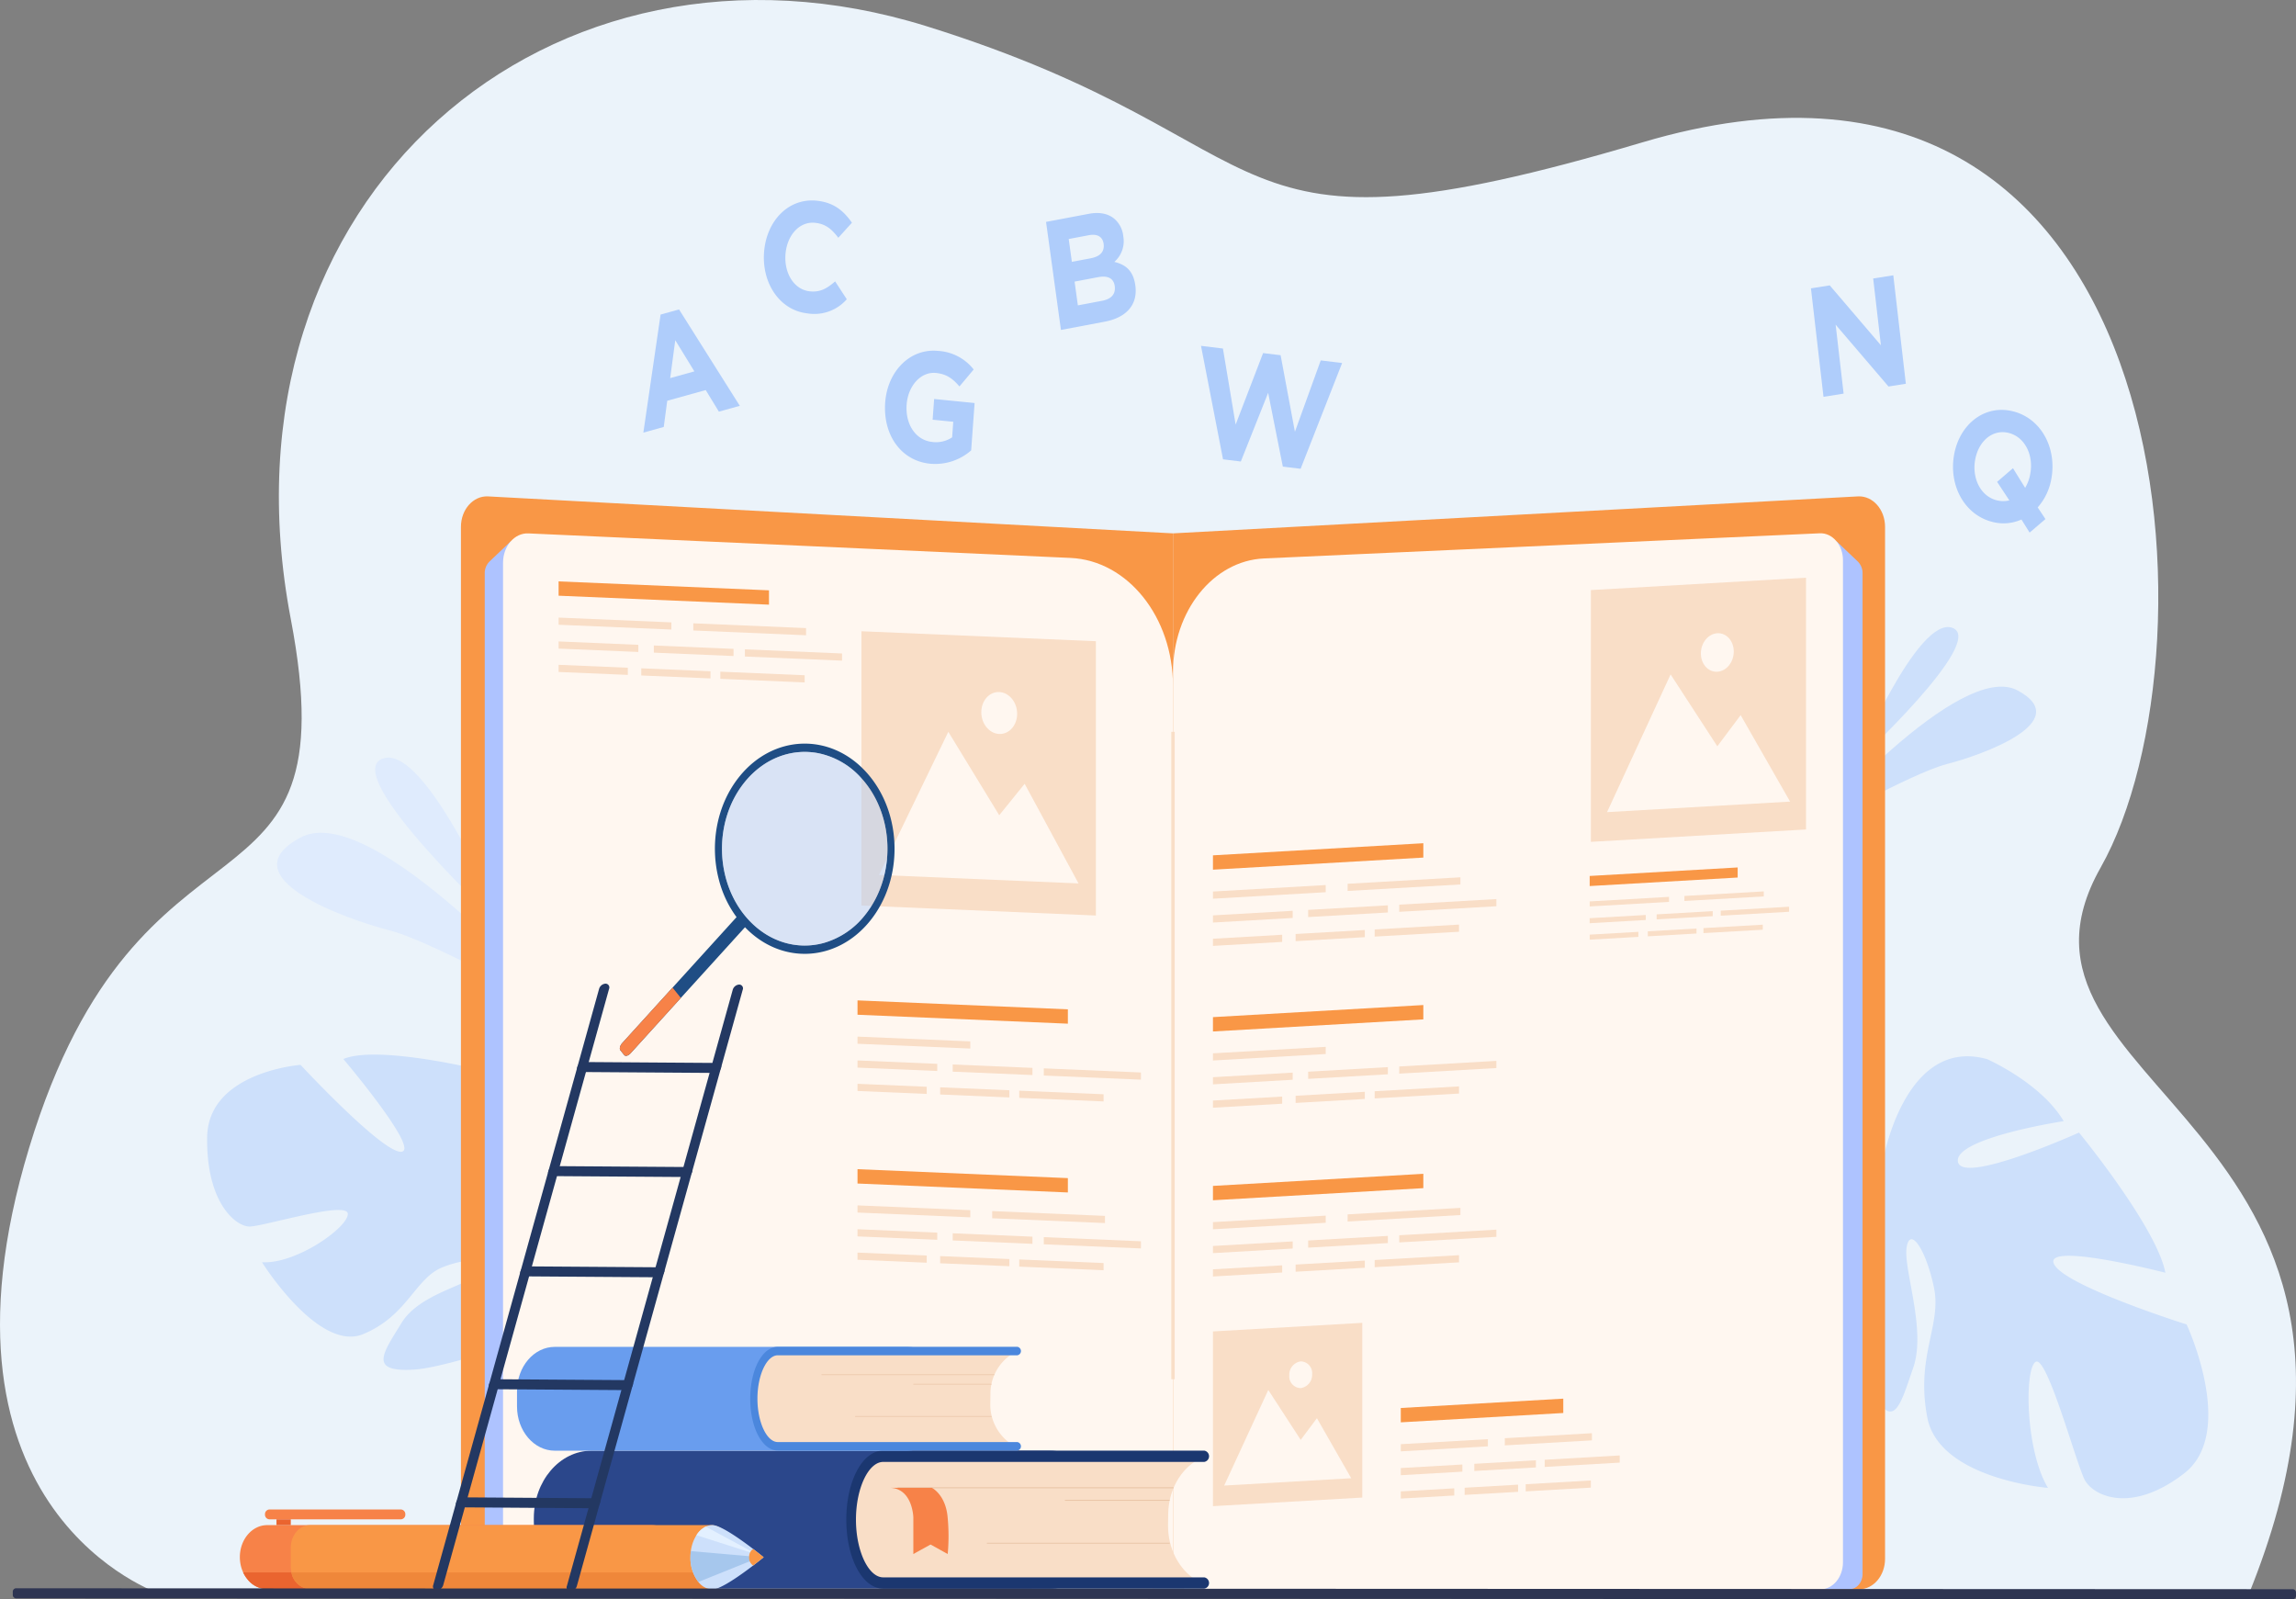 <svg xmlns="http://www.w3.org/2000/svg" width="593.474" height="413.359" viewBox="0 0 593.474 413.359">
  <rect x="0" y="0" width="593.474" height="413.359" fill="#808080" stroke="none"/>
  <g id="_11070" data-name="11070" transform="translate(-175.427 -147.926)">
    <g id="Group_163" data-name="Group 163" transform="translate(175.428 147.926)">
      <path id="Path_4284" data-name="Path 4284" d="M216.909,559.934s-62.683-20.678-33.94-115.361,83.42-53.837,67.621-136.646c-20.833-109.2,67.388-183.452,164.378-153.208s71,63.859,184.975,30.007C738.9,143.456,750.616,315.158,718.389,372.193s87.972,65.258,38.324,187.741h-539.8Z" transform="translate(-175.428 -147.926)" fill="#ebf3fa"/>
      <g id="Group_107" data-name="Group 107" transform="translate(468.095 162.073)">
        <path id="Path_4285" data-name="Path 4285" d="M2451.25,840.265s16.06-38.318,25.044-34.917S2451.25,840.265,2451.25,840.265Z" transform="translate(-2439.698 -805.134)" fill="#cde0fb"/>
        <path id="Path_4286" data-name="Path 4286" d="M2396.44,904.663s38.474-44.126,53.423-36.079-9.113,16.676-18.292,19.026S2396.44,904.663,2396.44,904.663Z" transform="translate(-2396.44 -852.198)" fill="#cde0fb"/>
      </g>
      <path id="Path_4287" data-name="Path 4287" d="M2442.132,1362.875c13.744-10.565.688-38.538.688-38.538s-32.061-10.1-34.336-15.741,28.85,2.372,28.85,2.372c-2.25-11.758-22.327-36.227-22.327-36.227s-30.28,13.65-31.3,7.527,27.337-10.486,27.337-10.486c-5.918-9.946-19.8-16.022-19.8-16.022-21.516-6-26.988,26.639-26.988,26.639s-10.58,4.466-25,1.445h0a33.115,33.115,0,0,0-7.092-1.171l.843,3.006a22.017,22.017,0,0,1,2.223.052s.008,0,.013,0l.032,0c.455.054,1.1.133,1.9.237h.006c1.794.328,3.1.516,4.034.592h.008c5.6.9,12.993,2.456,15.052,4.6a5.772,5.772,0,0,1,1-1.095c-.318.35-.651.713-1,1.095-7.983,8.762-2.346,35.1,4.186,48.478s8.236,5.8,11.682-4.074-2.564-25.482-1.7-31.107,5.016.518,7.066,10.318-4.782,17.714-1.711,33.637,31.188,18.168,31.188,18.168c-5.815-9.578-6.144-30.624-3.208-32.565s10.553,26.491,12.732,30.54S2428.389,1373.44,2442.132,1362.875Z" transform="translate(-1877.621 -982.004)" fill="#cde0fb"/>
      <g id="Group_108" data-name="Group 108" transform="translate(71.62 195.815)">
        <path id="Path_4288" data-name="Path 4288" d="M669.033,986.266s-20.256-48.328-31.586-44.039S669.033,986.266,669.033,986.266Z" transform="translate(-610.19 -941.958)" fill="#dfebfd"/>
        <path id="Path_4289" data-name="Path 4289" d="M588.662,1067.5s-48.525-55.655-67.381-45.507,11.495,21.033,23.07,24S588.662,1067.5,588.662,1067.5Z" transform="translate(-515.251 -1001.324)" fill="#dfebfd"/>
      </g>
      <path id="Path_4290" data-name="Path 4290" d="M429.457,1274.617c.249-16.91,24.144-18.705,24.144-18.705s21.476,23.122,26.125,22.451-15.061-23.963-15.061-23.963c8.523-3.568,33.489,2.387,33.489,2.387s5.562,32.732,9.929,30.742-6.188-28.688-6.188-28.688c9.094.471,19.476,9.682,19.476,9.682,13.918,15.884-4.232,35.975-4.232,35.975a57.906,57.906,0,0,0,10.829,22.407h0a38.18,38.18,0,0,1,4.076,5.615l-2.306.681q-.515-1-1.077-1.909s0-.007-.006-.01l-.017-.027c-.249-.37-.6-.9-1.041-1.534l0,0s0,0,0,0c-1.052-1.406-1.785-2.456-2.272-3.228,0,0,0-.005,0-.008-3.2-4.441-31.175,7.608-42.735,8.215s-7.552-4.434-2.9-12.069,17.383-9.746,20.549-13.134-2.687-4.118-9.872-1.295-9,12.479-20.551,17.295-26.189-18.572-26.189-18.572c8.814.555,22.33-9.05,22.182-12.513s-21.778,3.275-25.373,3.285S429.207,1291.527,429.457,1274.617Z" transform="translate(-375.914 -980.676)" fill="#cde0fb"/>
      <g id="Group_110" data-name="Group 110" transform="translate(119.144 128.296)">
        <path id="Path_4291" data-name="Path 4291" d="M918.082,950.658H747.453c-3.707,0-6.713-3.526-6.713-7.874V676.042c0-4.466,3.161-8.037,6.963-7.869l177.089,9.556V942.781C924.792,947.134,921.787,950.658,918.082,950.658Z" transform="translate(-740.74 -668.167)" fill="#f99746"/>
        <path id="Path_4292" data-name="Path 4292" d="M1620.743,950.658h170.629c3.708,0,6.713-3.526,6.713-7.874V676.042c0-4.466-3.161-8.037-6.963-7.869l-177.091,9.556V942.781C1614.03,947.134,1617.036,950.658,1620.743,950.658Z" transform="translate(-1429.978 -668.167)" fill="#f99746"/>
        <path id="Path_4293" data-name="Path 4293" d="M776.689,715.11l-5.532,5.26a4.244,4.244,0,0,0-1.237,3.068v258.6c0,2.163,1.465,3.918,3.273,3.918h13.775c1.886,0,3.381-1.9,3.267-4.155Z" transform="translate(-763.77 -703.533)" fill="#aec3ff"/>
        <path id="Path_4294" data-name="Path 4294" d="M2376.873,715.11l5.533,5.26a4.245,4.245,0,0,1,1.237,3.068v258.6c0,2.163-1.465,3.918-3.273,3.918h-13.775c-1.886,0-3.381-1.9-3.267-4.155Z" transform="translate(-2021.35 -703.533)" fill="#aec3ff"/>
        <path id="Path_4295" data-name="Path 4295" d="M959.226,979.875H798.684c-3.488,0-6.314-3.406-6.314-7.608V714.556c0-4.313,2.974-7.766,6.552-7.6l140.13,6.338c14.787.668,26.488,15.307,26.488,33.134V972.27C965.541,976.469,962.715,979.875,959.226,979.875Z" transform="translate(-781.489 -697.384)" fill="#fff7f0"/>
        <path id="Path_4296" data-name="Path 4296" d="M1619.834,979.8h161.581c3.2,0,5.8-3.127,5.8-6.981V713.831c0-3.958-2.729-7.127-6.013-6.977l-143.644,6.5c-13.128.594-23.514,13.588-23.514,29.416V972.819C1614.038,976.676,1616.632,979.8,1619.834,979.8Z" transform="translate(-1429.986 -697.31)" fill="#fff7f0"/>
        <g id="Group_109" data-name="Group 109" transform="translate(183.618 60.859)">
          <rect id="Rectangle_56" data-name="Rectangle 56" width="0.87" height="167.339" fill="#f9dec7"/>
        </g>
      </g>
      <g id="Group_120" data-name="Group 120" transform="translate(137.983 374.942)">
        <g id="Group_119" data-name="Group 119">
          <path id="Path_4320" data-name="Path 4320" d="M845.054,1704.062h118.5c8.243,0,14.924-7.817,14.924-17.463v-.727c0-9.645-6.681-17.462-14.924-17.462h-118.5c-8.243,0-14.924,7.818-14.924,17.462v.727C830.13,1696.242,836.811,1704.062,845.054,1704.062Z" transform="translate(-830.13 -1668.388)" fill="#2b478b"/>
          <path id="Path_4321" data-name="Path 4321" d="M1219.18,1683.943l-.105,7.793c-.095,6.893,4.605,12.57,10.5,12.681l78.756,1.472.021-1.551c-4.417-2.688-7.4-8.133-7.318-14.355l.038-2.74c.084-6.222,3.216-11.551,7.705-14.074v-.032l-78.756-1.472C1224.126,1671.551,1219.275,1677.051,1219.18,1683.943Z" transform="translate(-1137.1 -1670.839)" fill="#f9dec7"/>
          <g id="Group_115" data-name="Group 115" transform="translate(80.775)">
            <path id="Path_4322" data-name="Path 4322" d="M1305.9,1703.994h-82.971c-5.351,0-9.543-7.835-9.543-17.837s4.192-17.837,9.543-17.837H1305.9a1.478,1.478,0,0,1,0,2.92h-82.971c-3.821,0-7.048,6.831-7.048,14.92s3.229,14.92,7.048,14.92H1305.9a1.475,1.475,0,0,1,0,2.915Z" transform="translate(-1213.39 -1668.32)" fill="#1b3770"/>
          </g>
          <g id="Group_116" data-name="Group 116" transform="translate(94.021 9.494)">
            <rect id="Rectangle_57" data-name="Rectangle 57" width="71.352" height="0.229" fill="#e8c2a3"/>
          </g>
          <g id="Group_117" data-name="Group 117" transform="translate(137.273 12.752)">
            <rect id="Rectangle_58" data-name="Rectangle 58" width="27.087" height="0.21" fill="#e8c2a3"/>
          </g>
          <g id="Group_118" data-name="Group 118" transform="translate(117.105 23.822)">
            <rect id="Rectangle_59" data-name="Rectangle 59" width="47.252" height="0.21" fill="#e8c2a3"/>
          </g>
        </g>
        <path id="Path_4323" data-name="Path 4323" d="M1276.947,1707.29s3.661,1.793,4.1,7.845a50.147,50.147,0,0,1,0,9.275l-4.42-2.461-4.462,2.461v-9.46s-.162-7.66-6.253-7.66Z" transform="translate(-1174.066 -1697.68)" fill="#f78248"/>
      </g>
      <g id="Group_126" data-name="Group 126" transform="translate(133.638 348.109)">
        <g id="Group_125" data-name="Group 125">
          <path id="Path_4324" data-name="Path 4324" d="M819.279,1586.416H910.45c5.4,0,9.769-5.117,9.769-11.43v-3.975c0-6.313-4.373-11.43-9.769-11.43H819.279c-5.4,0-9.769,5.117-9.769,11.43v3.975C809.51,1581.3,813.883,1586.416,819.279,1586.416Z" transform="translate(-809.51 -1559.563)" fill="#699dee"/>
          <path id="Path_4325" data-name="Path 4325" d="M1099.856,1571.257l-.08,5.857c-.07,5.181,3.438,9.448,7.834,9.531l58.776,1.107.017-1.167a12.37,12.37,0,0,1-5.461-10.789l.027-2.059a12.226,12.226,0,0,1,5.75-10.58v-.024l-58.776-1.107C1103.549,1561.942,1099.926,1566.075,1099.856,1571.257Z" transform="translate(-1038.6 -1561.405)" fill="#f9dec7"/>
          <g id="Group_121" data-name="Group 121" transform="translate(60.283)">
            <path id="Path_4326" data-name="Path 4326" d="M1164.582,1586.326h-61.92c-3.994,0-7.122-5.889-7.122-13.408s3.128-13.408,7.122-13.408h61.92a1.112,1.112,0,0,1,0,2.195h-61.92c-2.852,0-5.261,5.134-5.261,11.213s2.409,11.213,5.261,11.213h61.92a1.112,1.112,0,0,1,0,2.195Z" transform="translate(-1095.54 -1559.51)" fill="#4b87dd"/>
          </g>
          <g id="Group_122" data-name="Group 122" transform="translate(78.707 7.147)">
            <rect id="Rectangle_60" data-name="Rectangle 60" width="44.71" height="0.158" fill="#e8c2a3"/>
          </g>
          <g id="Group_123" data-name="Group 123" transform="translate(102.447 9.586)">
            <rect id="Rectangle_61" data-name="Rectangle 61" width="20.216" height="0.158" fill="#e8c2a3"/>
          </g>
          <g id="Group_124" data-name="Group 124" transform="translate(87.397 17.909)">
            <rect id="Rectangle_62" data-name="Rectangle 62" width="35.264" height="0.158" fill="#e8c2a3"/>
          </g>
        </g>
      </g>
      <g id="Group_141" data-name="Group 141" transform="translate(313.527 149.323)">
        <g id="Group_133" data-name="Group 133" transform="translate(0 192.594)">
          <path id="Path_4344" data-name="Path 4344" d="M1701.648,1579.561l-38.6,2.222v-45.164l38.6-2.219Z" transform="translate(-1663.05 -1534.4)" fill="#f9dec7"/>
          <g id="Group_132" data-name="Group 132" transform="translate(2.9 9.959)">
            <path id="Path_4345" data-name="Path 4345" d="M1676.81,1629.458l11.4-24.708,8.384,12.9,4.186-5.6,8.871,15.516Z" transform="translate(-1676.81 -1597.36)" fill="#fff7f0"/>
            <path id="Path_4346" data-name="Path 4346" d="M1756.68,1578.41a3.466,3.466,0,0,1,2.951-3.623,3.018,3.018,0,0,1,2.951,3.282,3.465,3.465,0,0,1-2.951,3.623A3.018,3.018,0,0,1,1756.68,1578.41Z" transform="translate(-1739.847 -1574.783)" fill="#fff7f0"/>
          </g>
        </g>
        <g id="Group_135" data-name="Group 135" transform="translate(97.69)">
          <path id="Path_4347" data-name="Path 4347" d="M2182.176,818.5l-55.606,3.2V756.626l55.606-3.2Z" transform="translate(-2126.57 -753.43)" fill="#f9dec7"/>
          <g id="Group_134" data-name="Group 134" transform="translate(4.175 14.346)">
            <path id="Path_4348" data-name="Path 4348" d="M2146.38,890.383l16.427-35.593,12.076,18.579,6.03-8.059,12.78,22.353Z" transform="translate(-2146.38 -844.14)" fill="#fff7f0"/>
            <path id="Path_4349" data-name="Path 4349" d="M2261.45,816.829c0-2.747,1.9-5.083,4.251-5.218s4.251,1.983,4.251,4.73-1.9,5.083-4.251,5.218S2261.45,819.577,2261.45,816.829Z" transform="translate(-2237.198 -811.605)" fill="#fff7f0"/>
          </g>
        </g>
        <g id="Group_136" data-name="Group 136" transform="translate(0 110.449)">
          <path id="Path_4350" data-name="Path 4350" d="M1717.425,1205.007l-54.375,3.127v-3.707l54.375-3.127Z" transform="translate(-1663.05 -1201.3)" fill="#f99746"/>
          <path id="Path_4351" data-name="Path 4351" d="M1692.2,1246.972l-29.152,1.677v-1.854l29.152-1.675Z" transform="translate(-1663.05 -1234.313)" fill="#f9dec7"/>
          <path id="Path_4352" data-name="Path 4352" d="M1683.658,1273.962l-20.608,1.186V1273.3l20.608-1.186Z" transform="translate(-1663.05 -1254.648)" fill="#f9dec7"/>
          <path id="Path_4353" data-name="Path 4353" d="M1800.416,1268.222l-20.606,1.186v-1.852l20.606-1.186Z" transform="translate(-1755.202 -1250.323)" fill="#f9dec7"/>
          <path id="Path_4354" data-name="Path 4354" d="M1916.62,1261.684l-25.11,1.443v-1.852l25.11-1.445Z" transform="translate(-1843.36 -1245.396)" fill="#f9dec7"/>
          <path id="Path_4355" data-name="Path 4355" d="M1680.939,1299.082l-17.889,1.031v-1.854l17.889-1.029Z" transform="translate(-1663.05 -1273.573)" fill="#f9dec7"/>
          <path id="Path_4356" data-name="Path 4356" d="M1782.309,1294.1l-17.889,1.028v-1.852l17.889-1.028Z" transform="translate(-1743.055 -1269.821)" fill="#f9dec7"/>
          <path id="Path_4357" data-name="Path 4357" d="M1883.188,1288.422l-21.8,1.255v-1.854l21.8-1.253Z" transform="translate(-1819.588 -1265.542)" fill="#f9dec7"/>
        </g>
        <g id="Group_137" data-name="Group 137" transform="translate(0 68.629)">
          <path id="Path_4358" data-name="Path 4358" d="M1717.425,1035.427l-54.375,3.127v-3.707l54.375-3.127Z" transform="translate(-1663.05 -1031.72)" fill="#f99746"/>
          <path id="Path_4359" data-name="Path 4359" d="M1692.2,1077.385l-29.152,1.677v-1.854l29.152-1.677Z" transform="translate(-1663.05 -1064.726)" fill="#f9dec7"/>
          <path id="Path_4360" data-name="Path 4360" d="M1857.37,1069.272l-29.15,1.677v-1.854l29.15-1.674Z" transform="translate(-1793.409 -1058.616)" fill="#f9dec7"/>
          <path id="Path_4361" data-name="Path 4361" d="M1683.658,1104.382l-20.608,1.186v-1.854l20.608-1.184Z" transform="translate(-1663.05 -1085.068)" fill="#f9dec7"/>
          <path id="Path_4362" data-name="Path 4362" d="M1800.416,1098.642l-20.606,1.186v-1.855l20.606-1.183Z" transform="translate(-1755.202 -1080.743)" fill="#f9dec7"/>
          <path id="Path_4363" data-name="Path 4363" d="M1916.62,1092.1l-25.11,1.445v-1.855l25.11-1.443Z" transform="translate(-1843.36 -1075.816)" fill="#f9dec7"/>
          <path id="Path_4364" data-name="Path 4364" d="M1680.939,1129.5l-17.889,1.028v-1.852l17.889-1.028Z" transform="translate(-1663.05 -1103.993)" fill="#f9dec7"/>
          <path id="Path_4365" data-name="Path 4365" d="M1782.309,1124.522l-17.889,1.028V1123.7l17.889-1.028Z" transform="translate(-1743.055 -1100.241)" fill="#f9dec7"/>
          <path id="Path_4366" data-name="Path 4366" d="M1883.188,1118.842l-21.8,1.253v-1.852l21.8-1.253Z" transform="translate(-1819.588 -1095.962)" fill="#f9dec7"/>
        </g>
        <g id="Group_138" data-name="Group 138" transform="translate(97.376 74.885)">
          <path id="Path_4367" data-name="Path 4367" d="M2163.33,1059.7l-38.25,2.2v-2.607l38.25-2.2Z" transform="translate(-2125.08 -1057.09)" fill="#f99746"/>
          <path id="Path_4368" data-name="Path 4368" d="M2145.587,1089.215l-20.507,1.179v-1.3l20.507-1.179Z" transform="translate(-2125.08 -1080.31)" fill="#f9dec7"/>
          <path id="Path_4369" data-name="Path 4369" d="M2261.777,1083.5l-20.507,1.179v-1.3l20.507-1.179Z" transform="translate(-2216.782 -1076.008)" fill="#f9dec7"/>
          <path id="Path_4370" data-name="Path 4370" d="M2139.576,1108.2l-14.5.836v-1.3l14.5-.834Z" transform="translate(-2125.08 -1094.616)" fill="#f9dec7"/>
          <path id="Path_4371" data-name="Path 4371" d="M2221.716,1104.165l-14.5.834v-1.3l14.5-.834Z" transform="translate(-2189.908 -1091.573)" fill="#f9dec7"/>
          <path id="Path_4372" data-name="Path 4372" d="M2303.464,1099.565l-17.664,1.016v-1.3l17.664-1.016Z" transform="translate(-2251.927 -1088.107)" fill="#f9dec7"/>
          <path id="Path_4373" data-name="Path 4373" d="M2137.667,1125.875l-12.586.723v-1.3l12.586-.725Z" transform="translate(-2125.08 -1107.929)" fill="#f9dec7"/>
          <path id="Path_4374" data-name="Path 4374" d="M2208.974,1122.372l-12.584.725v-1.3l12.584-.723Z" transform="translate(-2181.361 -1105.292)" fill="#f9dec7"/>
          <path id="Path_4375" data-name="Path 4375" d="M2279.945,1118.375l-15.335.88v-1.3l15.335-.883Z" transform="translate(-2235.203 -1102.278)" fill="#f9dec7"/>
        </g>
        <g id="Group_139" data-name="Group 139" transform="translate(0 154.074)">
          <path id="Path_4376" data-name="Path 4376" d="M1717.425,1381.906l-54.375,3.127v-3.707l54.375-3.127Z" transform="translate(-1663.05 -1378.2)" fill="#f99746"/>
          <path id="Path_4377" data-name="Path 4377" d="M1692.2,1423.872l-29.152,1.677V1423.7l29.152-1.677Z" transform="translate(-1663.05 -1411.214)" fill="#f9dec7"/>
          <path id="Path_4378" data-name="Path 4378" d="M1857.37,1415.752l-29.15,1.677v-1.852l29.15-1.677Z" transform="translate(-1793.409 -1405.096)" fill="#f9dec7"/>
          <path id="Path_4379" data-name="Path 4379" d="M1683.658,1450.862l-20.608,1.186V1450.2l20.608-1.186Z" transform="translate(-1663.05 -1431.547)" fill="#f9dec7"/>
          <path id="Path_4380" data-name="Path 4380" d="M1800.416,1445.124l-20.606,1.184v-1.852l20.606-1.186Z" transform="translate(-1755.202 -1427.223)" fill="#f9dec7"/>
          <path id="Path_4381" data-name="Path 4381" d="M1916.62,1438.584l-25.11,1.443v-1.852l25.11-1.445Z" transform="translate(-1843.36 -1422.296)" fill="#f9dec7"/>
          <path id="Path_4382" data-name="Path 4382" d="M1680.939,1475.984l-17.889,1.028v-1.854l17.889-1.028Z" transform="translate(-1663.05 -1450.473)" fill="#f9dec7"/>
          <path id="Path_4383" data-name="Path 4383" d="M1782.309,1471l-17.889,1.031v-1.854l17.889-1.028Z" transform="translate(-1743.055 -1446.721)" fill="#f9dec7"/>
          <path id="Path_4384" data-name="Path 4384" d="M1883.188,1465.324l-21.8,1.253v-1.852l21.8-1.255Z" transform="translate(-1819.588 -1442.442)" fill="#f9dec7"/>
        </g>
        <g id="Group_140" data-name="Group 140" transform="translate(48.552 212.187)">
          <path id="Path_4385" data-name="Path 4385" d="M1935.42,1617.557l-42,2.414v-3.706l42-2.414Z" transform="translate(-1893.42 -1613.85)" fill="#f99746"/>
          <path id="Path_4386" data-name="Path 4386" d="M1915.935,1658.182l-22.515,1.295v-1.852l22.515-1.3Z" transform="translate(-1893.42 -1645.854)" fill="#f9dec7"/>
          <path id="Path_4387" data-name="Path 4387" d="M2043.515,1651.912,2021,1653.207v-1.852l22.515-1.295Z" transform="translate(-1994.112 -1641.13)" fill="#f9dec7"/>
          <path id="Path_4388" data-name="Path 4388" d="M1909.336,1684.722l-15.917.915v-1.852l15.917-.915Z" transform="translate(-1893.42 -1665.849)" fill="#f9dec7"/>
          <path id="Path_4389" data-name="Path 4389" d="M1999.518,1680.284l-15.918.915v-1.852l15.918-.917Z" transform="translate(-1964.594 -1662.504)" fill="#f9dec7"/>
          <path id="Path_4390" data-name="Path 4390" d="M2089.284,1675.235l-19.394,1.115v-1.854l19.394-1.115Z" transform="translate(-2032.698 -1658.699)" fill="#f9dec7"/>
          <path id="Path_4391" data-name="Path 4391" d="M1907.237,1709.694l-13.817.794v-1.854l13.817-.794Z" transform="translate(-1893.42 -1684.661)" fill="#f9dec7"/>
          <path id="Path_4392" data-name="Path 4392" d="M1985.529,1705.852l-13.819.794v-1.852l13.819-.794Z" transform="translate(-1955.21 -1681.768)" fill="#f9dec7"/>
          <path id="Path_4393" data-name="Path 4393" d="M2063.458,1701.462l-16.838.969v-1.852l16.838-.969Z" transform="translate(-2014.332 -1678.461)" fill="#f9dec7"/>
        </g>
      </g>
      <g id="Group_147" data-name="Group 147" transform="translate(144.39 150.274)">
        <g id="Group_143" data-name="Group 143" transform="translate(78.279 12.88)">
          <path id="Path_4394" data-name="Path 4394" d="M1292.545,883l-60.595-2.575v-70.9l60.595,2.575Z" transform="translate(-1231.95 -809.52)" fill="#f9dec7"/>
          <g id="Group_142" data-name="Group 142" transform="translate(4.552 15.715)">
            <path id="Path_4395" data-name="Path 4395" d="M1253.55,951.946l17.9-37,13.162,21.564,6.571-8.126,13.925,25.748Z" transform="translate(-1253.55 -904.665)" fill="#fff7f0"/>
            <path id="Path_4396" data-name="Path 4396" d="M1378.94,878.472c0-2.994,2.074-5.332,4.633-5.223s4.632,2.624,4.632,5.615-2.074,5.332-4.632,5.223S1378.94,881.466,1378.94,878.472Z" transform="translate(-1352.513 -873.245)" fill="#fff7f0"/>
          </g>
        </g>
        <g id="Group_144" data-name="Group 144" transform="translate(77.262 108.301)">
          <path id="Path_4397" data-name="Path 4397" d="M1281.493,1202.467l-54.373-2.311v-3.707l54.373,2.311Z" transform="translate(-1227.12 -1196.45)" fill="#f99746"/>
          <path id="Path_4398" data-name="Path 4398" d="M1256.27,1237.48l-29.15-1.238v-1.852l29.15,1.238Z" transform="translate(-1227.12 -1225.034)" fill="#f9dec7"/>
          <path id="Path_4399" data-name="Path 4399" d="M1247.726,1262.117l-20.606-.876v-1.852l20.606.875Z" transform="translate(-1227.12 -1243.869)" fill="#f9dec7"/>
          <path id="Path_4400" data-name="Path 4400" d="M1364.478,1266.357l-20.608-.876v-1.852l20.608.873Z" transform="translate(-1319.264 -1247.063)" fill="#f9dec7"/>
          <path id="Path_4401" data-name="Path 4401" d="M1480.688,1270.6l-25.108-1.068v-1.852l25.108,1.065Z" transform="translate(-1407.43 -1250.114)" fill="#f9dec7"/>
          <path id="Path_4402" data-name="Path 4402" d="M1245.009,1286.484l-17.889-.76v-1.854l17.889.762Z" transform="translate(-1227.12 -1262.311)" fill="#f9dec7"/>
          <path id="Path_4403" data-name="Path 4403" d="M1346.369,1290.164l-17.889-.76v-1.854l17.889.76Z" transform="translate(-1307.118 -1265.084)" fill="#f9dec7"/>
          <path id="Path_4404" data-name="Path 4404" d="M1447.258,1293.849l-21.8-.925v-1.855l21.8.927Z" transform="translate(-1383.658 -1267.736)" fill="#f9dec7"/>
        </g>
        <g id="Group_145" data-name="Group 145" transform="translate(77.262 151.926)">
          <path id="Path_4405" data-name="Path 4405" d="M1281.493,1379.367l-54.373-2.311v-3.707l54.373,2.311Z" transform="translate(-1227.12 -1373.35)" fill="#f99746"/>
          <path id="Path_4406" data-name="Path 4406" d="M1256.27,1414.38l-29.15-1.238v-1.852l29.15,1.238Z" transform="translate(-1227.12 -1401.934)" fill="#f9dec7"/>
          <path id="Path_4407" data-name="Path 4407" d="M1421.432,1420.372l-29.152-1.238v-1.855l29.152,1.238Z" transform="translate(-1357.471 -1406.447)" fill="#f9dec7"/>
          <path id="Path_4408" data-name="Path 4408" d="M1247.726,1439.017l-20.606-.875v-1.852l20.606.875Z" transform="translate(-1227.12 -1420.768)" fill="#f9dec7"/>
          <path id="Path_4409" data-name="Path 4409" d="M1364.478,1443.258l-20.608-.875v-1.852l20.608.875Z" transform="translate(-1319.264 -1423.963)" fill="#f9dec7"/>
          <path id="Path_4410" data-name="Path 4410" d="M1480.688,1447.5l-25.108-1.068v-1.852l25.108,1.068Z" transform="translate(-1407.43 -1427.014)" fill="#f9dec7"/>
          <path id="Path_4411" data-name="Path 4411" d="M1245.009,1463.384l-17.889-.76v-1.854l17.889.762Z" transform="translate(-1227.12 -1439.211)" fill="#f9dec7"/>
          <path id="Path_4412" data-name="Path 4412" d="M1346.369,1467.064l-17.889-.759v-1.855l17.889.762Z" transform="translate(-1307.118 -1441.984)" fill="#f9dec7"/>
          <path id="Path_4413" data-name="Path 4413" d="M1447.258,1470.749l-21.8-.925v-1.854l21.8.927Z" transform="translate(-1383.658 -1444.636)" fill="#f9dec7"/>
        </g>
        <g id="Group_146" data-name="Group 146">
          <path id="Path_4414" data-name="Path 4414" d="M914.905,763.3l-54.375-2.311v-3.7l54.375,2.308Z" transform="translate(-860.53 -757.29)" fill="#f99746"/>
          <path id="Path_4415" data-name="Path 4415" d="M889.68,798.31l-29.15-1.238V795.22l29.15,1.238Z" transform="translate(-860.53 -785.866)" fill="#f9dec7"/>
          <path id="Path_4416" data-name="Path 4416" d="M1054.85,804.31l-29.15-1.238V801.22l29.15,1.238Z" transform="translate(-990.889 -790.386)" fill="#f9dec7"/>
          <path id="Path_4417" data-name="Path 4417" d="M881.136,822.947l-20.606-.875V820.22l20.606.875Z" transform="translate(-860.53 -804.701)" fill="#f9dec7"/>
          <path id="Path_4418" data-name="Path 4418" d="M997.9,827.188l-20.606-.875V824.46l20.606.876Z" transform="translate(-952.682 -807.895)" fill="#f9dec7"/>
          <path id="Path_4419" data-name="Path 4419" d="M1114.1,831.43l-25.109-1.065V828.51l25.109,1.068Z" transform="translate(-1040.84 -810.947)" fill="#f9dec7"/>
          <path id="Path_4420" data-name="Path 4420" d="M878.419,847.321l-17.889-.76V844.71l17.889.759Z" transform="translate(-860.53 -823.151)" fill="#f9dec7"/>
          <path id="Path_4421" data-name="Path 4421" d="M979.781,851l-17.891-.759V848.39l17.891.759Z" transform="translate(-940.528 -825.924)" fill="#f9dec7"/>
          <path id="Path_4422" data-name="Path 4422" d="M1080.669,854.689l-21.8-.927V851.91l21.8.925Z" transform="translate(-1017.068 -828.576)" fill="#f9dec7"/>
        </g>
      </g>
      <g id="Group_148" data-name="Group 148" transform="translate(166.296 79.979)">
        <path id="Path_4423" data-name="Path 4423" d="M968.923,473.567l4.772-1.327L989.4,497.157l-5.41,1.5-3.4-5.576-9.946,2.765-.9,6.769-5.275,1.467Zm8.732,14.683-4.938-8.057-1.313,9.793Z" transform="translate(-964.47 -472.24)" fill="#afcdfb"/>
      </g>
      <g id="Group_149" data-name="Group 149" transform="translate(197.442 51.812)">
        <path id="Path_4424" data-name="Path 4424" d="M1112.319,371.208c.678-8,6.39-13.958,13.779-13.1,4.535.528,6.908,2.834,8.923,5.667l-3.524,3.894c-1.688-2.185-3.17-3.536-5.92-3.855-4.055-.471-7.311,3.129-7.729,8.037-.409,4.826,2.1,9.179,6.226,9.657,2.75.321,4.542-.772,6.6-2.562l3.01,4.614a11.133,11.133,0,0,1-10.27,3.64C1116.342,386.375,1111.627,379.371,1112.319,371.208Z" transform="translate(-1112.251 -358.026)" fill="#afcdfb"/>
      </g>
      <g id="Group_150" data-name="Group 150" transform="translate(270.383 55.057)">
        <path id="Path_4425" data-name="Path 4425" d="M1458.34,373.48l11.082-2.094c2.727-.515,5-.044,6.58,1.295a6.806,6.806,0,0,1,2.3,4.518,7.108,7.108,0,0,1-2.306,6.617c2.932.715,4.9,2.269,5.425,6.1.7,5.107-2.489,8.33-7.876,9.346l-11.353,2.145Zm11.514,9.411c2.318-.439,3.663-1.593,3.366-3.746-.253-1.835-1.623-2.641-3.84-2.222l-5.182.979.816,5.9Zm2.951,10.986c2.318-.439,3.585-1.66,3.288-3.813-.259-1.874-1.612-2.806-4.306-2.3l-6.07,1.147.847,6.143Z" transform="translate(-1458.34 -371.182)" fill="#afcdfb"/>
      </g>
      <g id="Group_151" data-name="Group 151" transform="translate(228.752 90.639)">
        <path id="Path_4426" data-name="Path 4426" d="M1260.861,528.848c.582-8.012,6.392-14.047,13.689-13.319a12.551,12.551,0,0,1,9.183,4.806l-3.68,4.38c-1.726-2-3.3-3.208-6.089-3.485-3.855-.382-7.206,3.3-7.56,8.17-.375,5.154,2.38,9.24,6.645,9.665a7.472,7.472,0,0,0,5.113-1.194l.293-4.027-5.334-.53.39-5.356L1283.973,529l-.889,12.242a14.1,14.1,0,0,1-10.614,3.445C1264.965,543.938,1260.25,537.264,1260.861,528.848Z" transform="translate(-1260.808 -515.469)" fill="#afcdfb"/>
      </g>
      <g id="Group_152" data-name="Group 152" transform="translate(504.818 105.944)">
        <path id="Path_4427" data-name="Path 4427" d="M2588.374,605.866a11.374,11.374,0,0,1-7.457.631c-7.3-1.808-11.385-9.467-9.948-17.416,1.423-7.867,7.893-13,15.191-11.191s11.385,9.467,9.948,17.416a15.1,15.1,0,0,1-3.532,7.428l2,3.014-4.091,3.49Zm-3.132-4.947-3.159-4.789,4.1-3.529,3.142,5.073a10.361,10.361,0,0,0,1.342-3.717c.858-4.745-1.4-9.435-5.591-10.471s-7.8,2.118-8.669,6.942c-.858,4.745,1.4,9.435,5.592,10.471A6.666,6.666,0,0,0,2585.242,600.919Z" transform="translate(-2570.684 -577.528)" fill="#afcdfb"/>
      </g>
      <g id="Group_153" data-name="Group 153" transform="translate(468.095 71.157)">
        <path id="Path_4428" data-name="Path 4428" d="M2396.44,439.844l4.86-.769,13.225,15.48-2-17.26,5.2-.824,3.246,28.032-4.483.71-13.666-15.98,2.063,17.82-5.2.824Z" transform="translate(-2396.44 -436.47)" fill="#afcdfb"/>
      </g>
      <g id="Group_154" data-name="Group 154" transform="translate(310.436 89.394)">
        <path id="Path_4429" data-name="Path 4429" d="M1648.38,510.42l5.667.688,3.288,19.657,7.092-18.478,4.533.552,3.695,19.788,6.673-18.446,5.53.673-10.728,27.339-4.6-.56-3.794-19.07-7.062,17.748-4.6-.56Z" transform="translate(-1648.38 -510.42)" fill="#afcdfb"/>
      </g>
      <g id="Group_156" data-name="Group 156" transform="translate(61.997 390.161)">
        <path id="Path_4430" data-name="Path 4430" d="M469.59,1754.676a9.35,9.35,0,0,0,.053,1.009,9.248,9.248,0,0,0,.805,2.95,8.267,8.267,0,0,0,1.212,1.894,6.582,6.582,0,0,0,5,2.422h99.452c3.905,0,7.073-3.7,7.073-8.274a9,9,0,0,0-2.072-5.852,6.574,6.574,0,0,0-5-2.424H476.661C472.756,1746.4,469.59,1750.1,469.59,1754.676Z" transform="translate(-469.59 -1742.363)" fill="#f78248"/>
        <path id="Path_4431" data-name="Path 4431" d="M501.515,1732.57h34.1a1.193,1.193,0,0,0,1.085-1.27h0a1.193,1.193,0,0,0-1.085-1.27h-34.1a1.193,1.193,0,0,0-1.085,1.27h0A1.193,1.193,0,0,0,501.515,1732.57Z" transform="translate(-493.93 -1730.03)" fill="#f78248"/>
        <rect id="Rectangle_64" data-name="Rectangle 64" width="3.697" height="1.497" transform="translate(13.164 4.038) rotate(180)" fill="#ea642f"/>
        <path id="Path_4432" data-name="Path 4432" d="M473.66,1796.01a8.267,8.267,0,0,0,1.212,1.894,6.581,6.581,0,0,0,5,2.422h21.065v-4.316Z" transform="translate(-472.802 -1779.739)" fill="#ea642f"/>
        <path id="Path_4433" data-name="Path 4433" d="M645.654,1752.252v4.848a6.762,6.762,0,0,1-.175,1.534,5.2,5.2,0,0,1-4.824,4.316h-103.6a5.2,5.2,0,0,1-4.824-4.316,6.762,6.762,0,0,1-.175-1.534v-4.848c0-3.231,2.236-5.852,5-5.852h103.6C643.418,1746.4,645.654,1749.019,645.654,1752.252Z" transform="translate(-518.894 -1742.363)" fill="#f99746"/>
        <path id="Path_4434" data-name="Path 4434" d="M646.134,1796.01a5.2,5.2,0,0,1-4.824,4.316h-103.6a5.2,5.2,0,0,1-4.824-4.316Z" transform="translate(-519.549 -1779.739)" fill="#ef873a"/>
        <g id="Group_155" data-name="Group 155" transform="translate(116.471 4.037)">
          <path id="Path_4435" data-name="Path 4435" d="M1022.22,1754.706a10.131,10.131,0,0,0,2.057,6.39c.03.034.055.067.084.1a4.71,4.71,0,0,0,3.549,1.813c2.1,0,7.294-3.7,10.517-6.16,1.606-1.226,2.719-2.143,2.719-2.143s-1.115-.917-2.719-2.143c-3.222-2.461-8.419-6.163-10.517-6.163a4.1,4.1,0,0,0-1.741.395,5.935,5.935,0,0,0-2.4,2.215,9.992,9.992,0,0,0-1.439,4.049.489.489,0,0,0-.006.054A11.884,11.884,0,0,0,1022.22,1754.706Z" transform="translate(-1022.22 -1746.4)" fill="#cde0fb"/>
          <path id="Path_4436" data-name="Path 4436" d="M1022.22,1775.213a10.132,10.132,0,0,0,2.057,6.39l15.944-6.419-17.9-1.563A11.878,11.878,0,0,0,1022.22,1775.213Z" transform="translate(-1022.22 -1766.907)" fill="#a6c7ed"/>
          <path id="Path_4437" data-name="Path 4437" d="M1029.58,1750.214l15.906,5.083-13.507-7.3A5.932,5.932,0,0,0,1029.58,1750.214Z" transform="translate(-1028.029 -1747.605)" fill="#e3f0ff"/>
          <path id="Path_4438" data-name="Path 4438" d="M1094.2,1773.533a2.382,2.382,0,0,0,1.039,2.143c1.606-1.225,2.719-2.143,2.719-2.143s-1.115-.917-2.719-2.143A2.377,2.377,0,0,0,1094.2,1773.533Z" transform="translate(-1079.03 -1765.227)" fill="#f99746"/>
        </g>
      </g>
      <g id="Group_162" data-name="Group 162" transform="translate(111.932 192.205)">
        <g id="Group_157" data-name="Group 157" transform="translate(0 62.037)">
          <path id="Path_4439" data-name="Path 4439" d="M871.393,1336.656h0a1.866,1.866,0,0,0,1.667-1.356l42.864-154.086a.985.985,0,0,0-.908-1.374h0a1.866,1.866,0,0,0-1.667,1.356l-42.864,154.086A.987.987,0,0,0,871.393,1336.656Z" transform="translate(-835.885 -1179.603)" fill="#233862"/>
          <path id="Path_4440" data-name="Path 4440" d="M707.484,1335.7h0a1.866,1.866,0,0,0,1.667-1.356l42.864-154.086a.985.985,0,0,0-.908-1.374h0a1.866,1.866,0,0,0-1.667,1.356l-42.864,154.086A.987.987,0,0,0,707.484,1335.7Z" transform="translate(-706.521 -1178.88)" fill="#233862"/>
          <path id="Path_4441" data-name="Path 4441" d="M884.173,1263.637l34.689.237a1.771,1.771,0,0,0,1.574-1.28h0a.933.933,0,0,0-.858-1.3l-34.689-.237a1.771,1.771,0,0,0-1.574,1.28h0A.932.932,0,0,0,884.173,1263.637Z" transform="translate(-846.014 -1240.794)" fill="#233862"/>
          <path id="Path_4442" data-name="Path 4442" d="M848.664,1372.727l34.689.237a1.771,1.771,0,0,0,1.574-1.28h0a.932.932,0,0,0-.858-1.3l-34.688-.237a1.771,1.771,0,0,0-1.574,1.28h0A.932.932,0,0,0,848.664,1372.727Z" transform="translate(-817.988 -1322.981)" fill="#233862"/>
          <path id="Path_4443" data-name="Path 4443" d="M814.467,1477.8l34.688.237a1.771,1.771,0,0,0,1.574-1.28h0a.933.933,0,0,0-.858-1.3l-34.688-.237a1.771,1.771,0,0,0-1.574,1.28h0A.933.933,0,0,0,814.467,1477.8Z" transform="translate(-790.999 -1402.14)" fill="#233862"/>
          <path id="Path_4444" data-name="Path 4444" d="M775.967,1596.087l34.688.236a1.771,1.771,0,0,0,1.574-1.28h0a.933.933,0,0,0-.858-1.3l-34.689-.236a1.77,1.77,0,0,0-1.574,1.28h0A.934.934,0,0,0,775.967,1596.087Z" transform="translate(-760.613 -1491.259)" fill="#233862"/>
          <path id="Path_4445" data-name="Path 4445" d="M735.666,1719.887l34.689.237a1.771,1.771,0,0,0,1.574-1.28h0a.933.933,0,0,0-.858-1.3l-34.689-.237a1.771,1.771,0,0,0-1.574,1.28h0A.934.934,0,0,0,735.666,1719.887Z" transform="translate(-728.806 -1584.528)" fill="#233862"/>
        </g>
        <g id="Group_161" data-name="Group 161" transform="translate(48.28)">
          <g id="Group_159" data-name="Group 159">
            <path id="Path_4459" data-name="Path 4459" d="M967.989,1109.463,938.367,1142.1c-.582.639-1.313.843-1.627.454l-1-1.243c-.314-.39-.1-1.233.485-1.874l29.622-32.634c.58-.639,1.313-.844,1.627-.454l1,1.243C968.788,1107.981,968.571,1108.824,967.989,1109.463Z" transform="translate(-935.597 -1062.047)" fill="#1f4d84"/>
            <path id="Path_4460" data-name="Path 4460" d="M951.367,1185.713l-13,14.321c-.582.639-1.313.844-1.627.454l-1-1.243c-.314-.39-.1-1.233.485-1.874l13-14.321Z" transform="translate(-935.597 -1119.984)" fill="#f78248"/>
            <path id="Path_4461" data-name="Path 4461" d="M1053.219,962.414a28.072,28.072,0,0,0,6.3,11.859c9.339,10.281,24.035,9.756,32.821-1.171,8.671-10.784,8.348-27.667-.639-37.99-.118-.138-.24-.276-.365-.412-9.339-10.281-24.031-9.758-32.817,1.169C1052.61,943.218,1050.878,953.4,1053.219,962.414Zm6.635-25.075c5.113-6.36,12.4-8.9,19.24-7.509a20.3,20.3,0,0,1,10.989,6.432c8.6,9.47,9.014,25.3.921,35.371a20.818,20.818,0,0,1-10.631,7.2c-6.759,1.872-14.163-.138-19.6-6.123C1052.174,963.24,1051.761,947.405,1059.854,937.339Z" transform="translate(-1027.635 -927.319)" fill="#1f4d84"/>
            <g id="Group_158" data-name="Group 158" transform="translate(26.409 2.144)" opacity="0.5">
              <path id="Path_4462" data-name="Path 4462" d="M1097.864,978.18a20.837,20.837,0,0,1-10.631,7.2c-6.757,1.872-14.163-.138-19.6-6.123-8.6-9.47-9.014-25.3-.921-35.371,5.113-6.36,12.4-8.9,19.24-7.507a20.307,20.307,0,0,1,10.989,6.429C1105.544,952.281,1105.957,968.116,1097.864,978.18Z" transform="translate(-1060.904 -936.013)" fill="#b3cff9"/>
            </g>
          </g>
        </g>
      </g>
      <path id="Path_4467" data-name="Path 4467" d="M780.494,1815.436l-588.567-.237a.875.875,0,0,1-.8-.932v-.735a.875.875,0,0,1,.8-.932l588.567.237a.875.875,0,0,1,.8.932v.735A.875.875,0,0,1,780.494,1815.436Z" transform="translate(-187.821 -1402.077)" fill="#2e3552"/>
    </g>
  </g>
</svg>
